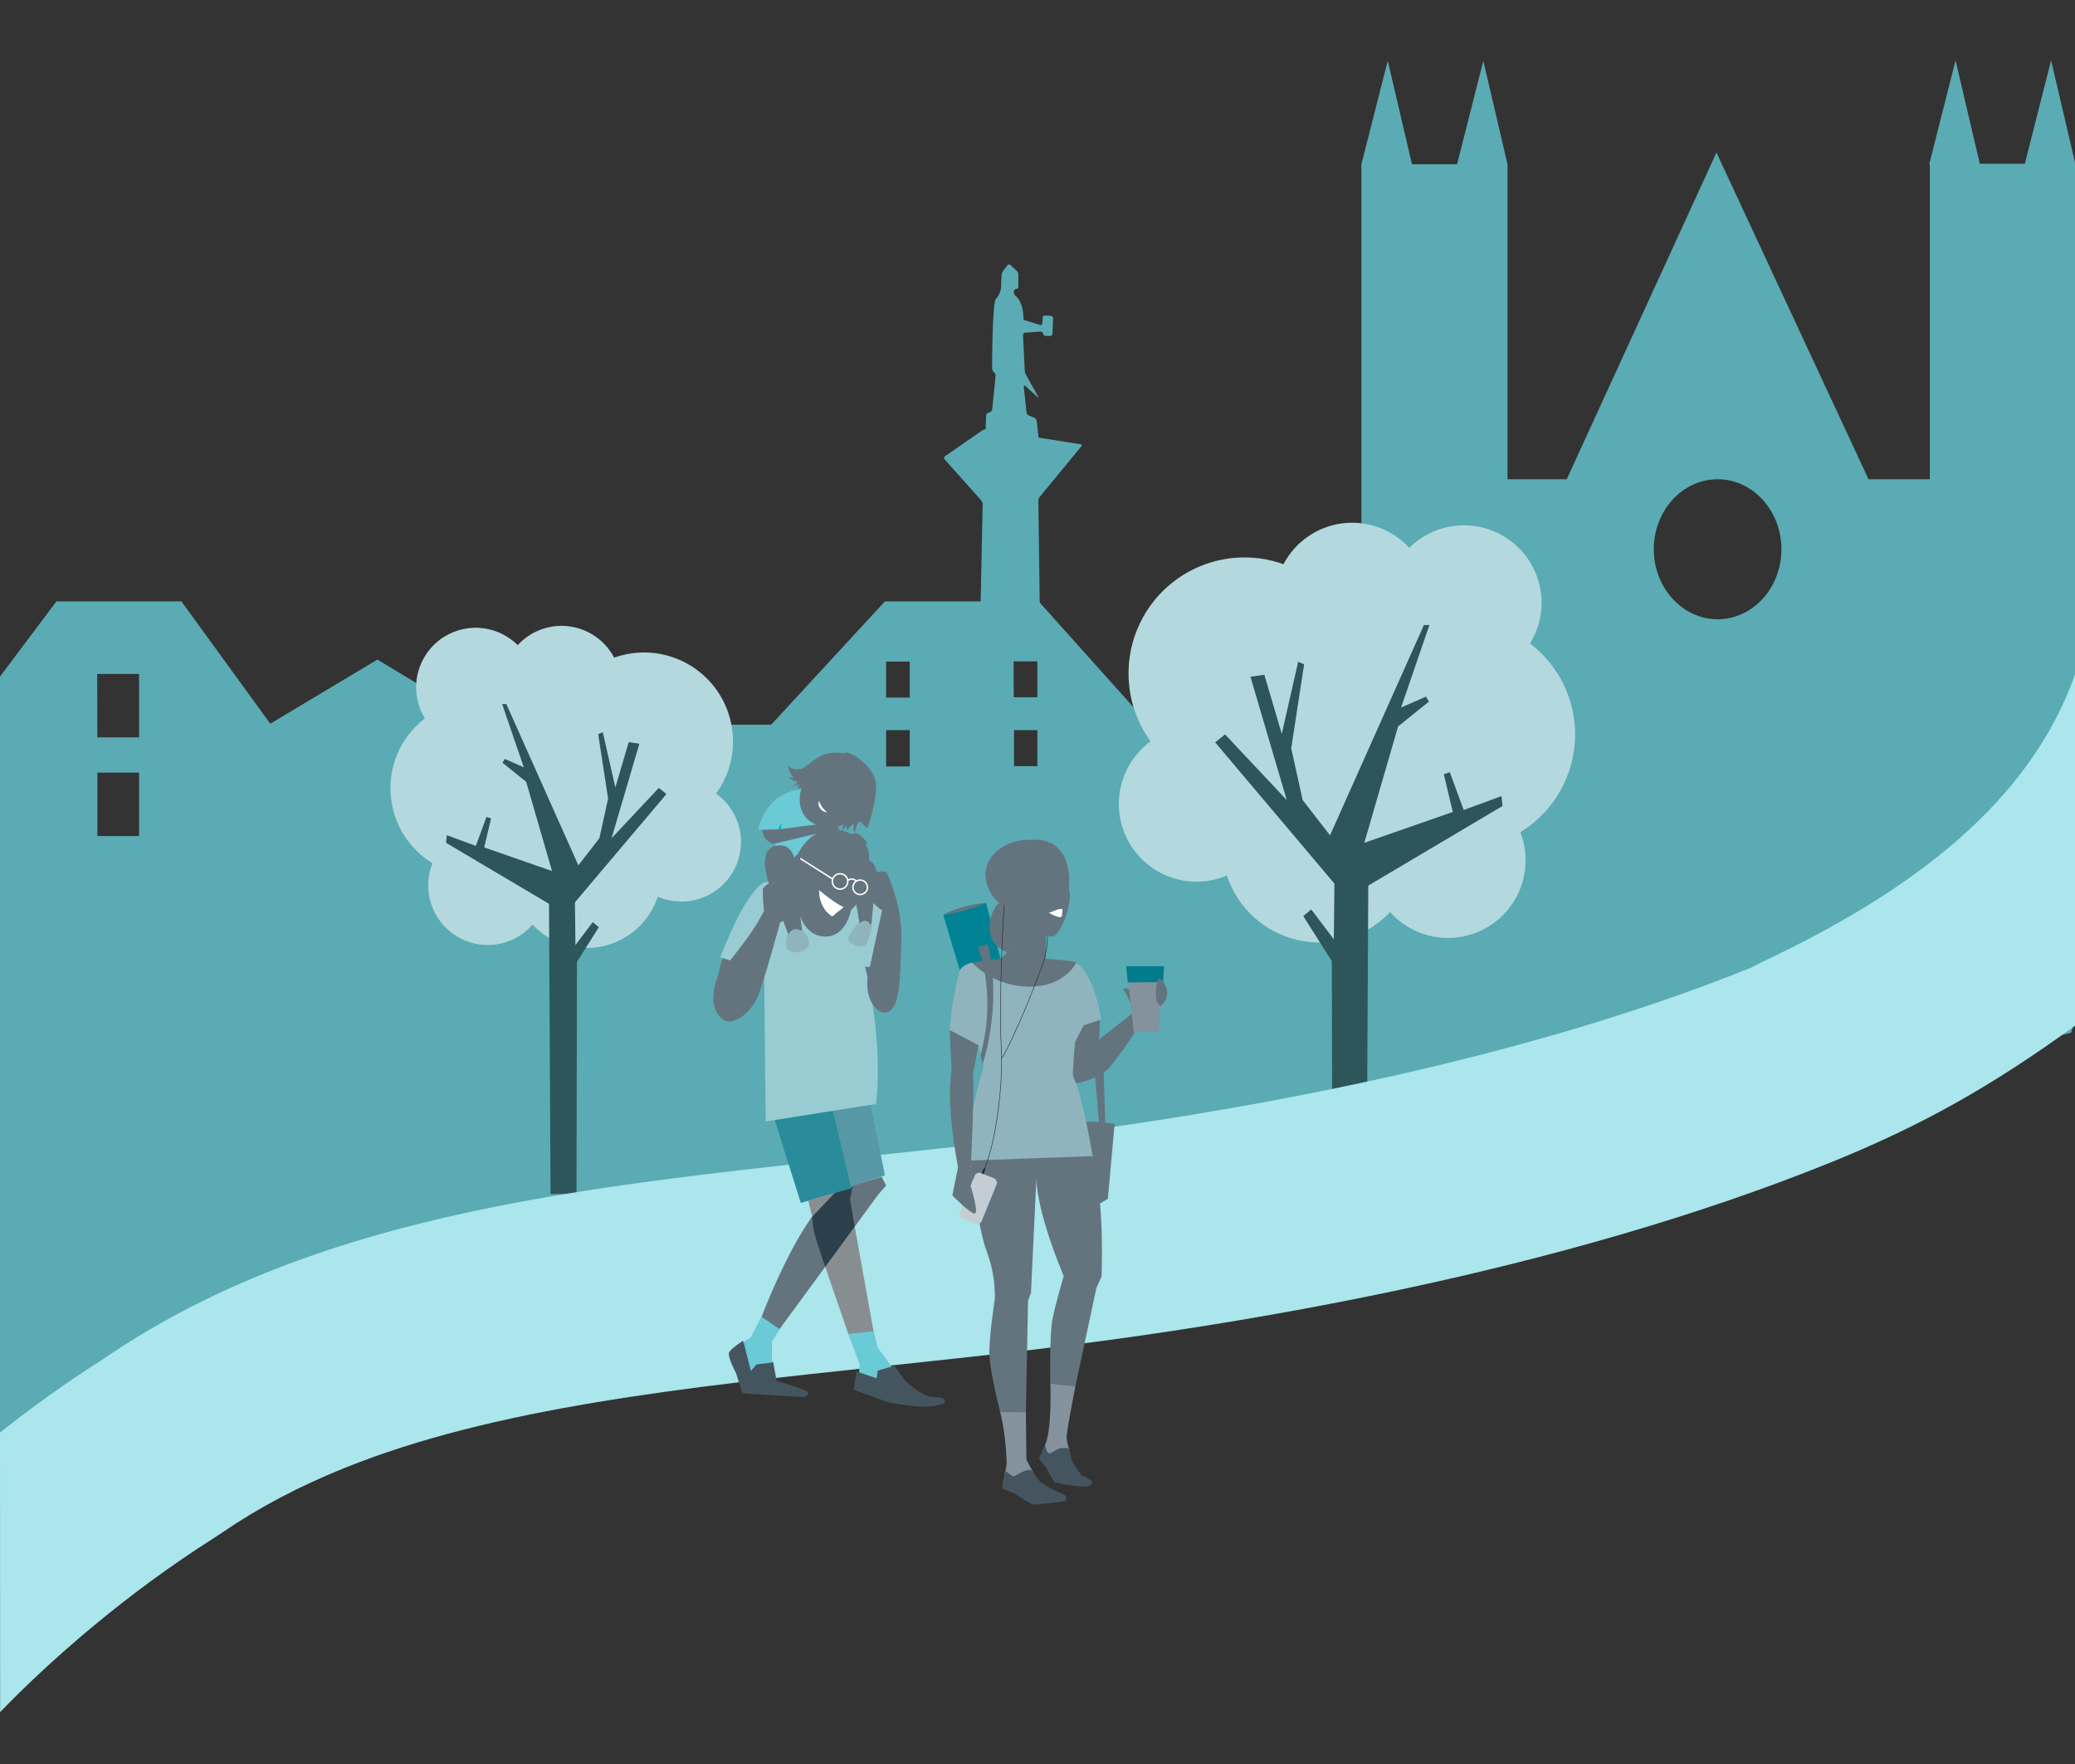 <svg width="320" height="272" viewBox="0 0 320 272" fill="none" xmlns="http://www.w3.org/2000/svg">
<rect x="0" y="0" width="320" height="272" fill="#333333" stroke="none"/>
<g clip-path="url(#clip0)">
<path d="M0 154.335H321L319.391 159.259L0 231.5V154.335Z" fill="#5AABB3"/>
<path d="M320.047 25.251L316.313 9.302L312.265 25.251H305.321L301.579 9.302L297.522 25.323H297.612V73.898H288.157L264.706 23.523L241.614 73.898H232.484V25.323L228.751 9.373L224.703 25.323H217.749L214.016 9.373L209.95 25.323V147.185H320.101V25.251H320.047ZM264.886 95.488C259.489 95.488 255.045 90.648 255.045 84.693C255.045 78.738 259.453 73.898 264.886 73.898C270.319 73.898 274.727 78.747 274.727 84.693C274.727 90.639 270.319 95.488 264.886 95.488Z" fill="#5AABB3"/>
<path d="M27.979 92.735H8.702L-5.691 111.896V155.452H41.904V111.896L27.979 92.735ZM14.99 103.917H21.449V113.695H15.017L14.99 103.917ZM21.449 128.915H15.017V119.137H21.449V128.915Z" fill="#5AABB3"/>
<path d="M321 155.335V111.502L304.067 101.335L286 111.502V155.335H321Z" fill="#5AABB3"/>
<path fill-rule="evenodd" clip-rule="evenodd" d="M151.461 98.726C151.416 98.73 151.37 98.724 151.328 98.709C151.285 98.694 151.246 98.67 151.214 98.638C151.181 98.606 151.156 98.568 151.14 98.526C151.123 98.484 151.116 98.439 151.119 98.393L151.542 77.758C151.536 77.537 151.457 77.326 151.317 77.155L145.659 70.813C145.63 70.781 145.607 70.744 145.594 70.703C145.581 70.662 145.577 70.618 145.582 70.576C145.587 70.533 145.601 70.492 145.624 70.455C145.647 70.418 145.677 70.387 145.713 70.363L151.515 66.342C151.699 66.223 151.919 66.175 152.136 66.207L166.637 68.501C166.825 68.501 166.879 68.681 166.762 68.825L160.34 76.624C160.209 76.802 160.137 77.015 160.133 77.236L160.412 97.872C160.412 97.964 160.376 98.053 160.313 98.12C160.249 98.187 160.162 98.227 160.07 98.231L151.461 98.726Z" fill="#5AABB3"/>
<path fill-rule="evenodd" clip-rule="evenodd" d="M154.376 44.069L154.457 42.432C154.477 42.208 154.551 41.992 154.673 41.802L155.356 40.903C155.381 40.866 155.413 40.835 155.451 40.812C155.489 40.789 155.531 40.775 155.575 40.771C155.619 40.767 155.663 40.772 155.705 40.787C155.746 40.802 155.784 40.826 155.815 40.858L156.796 41.757C156.948 41.915 157.038 42.123 157.048 42.342V44.213C157.048 44.305 157.012 44.393 156.948 44.458C156.884 44.524 156.797 44.562 156.706 44.564C156.614 44.564 156.526 44.6 156.461 44.664C156.395 44.727 156.357 44.814 156.355 44.906V45.113C156.363 45.218 156.392 45.32 156.442 45.413C156.491 45.506 156.56 45.587 156.643 45.653C156.643 45.653 157.848 46.444 157.848 49.323L160.394 50.114C160.433 50.129 160.475 50.133 160.517 50.128C160.558 50.123 160.598 50.108 160.632 50.084C160.667 50.06 160.695 50.028 160.714 49.991C160.734 49.954 160.744 49.913 160.745 49.871L160.799 48.972C160.801 48.926 160.812 48.881 160.832 48.84C160.852 48.799 160.88 48.762 160.915 48.732C160.949 48.702 160.989 48.679 161.033 48.664C161.076 48.65 161.122 48.644 161.168 48.648L162.067 48.702C162.159 48.709 162.245 48.751 162.307 48.82C162.369 48.888 162.402 48.978 162.4 49.071L162.319 51.455C162.317 51.546 162.279 51.633 162.213 51.697C162.148 51.761 162.06 51.796 161.968 51.796H161.266C161.171 51.794 161.08 51.758 161.008 51.696C160.936 51.634 160.887 51.548 160.871 51.455C160.855 51.362 160.807 51.278 160.734 51.218C160.661 51.158 160.569 51.127 160.475 51.131L158.091 51.293C158.045 51.295 158.001 51.306 157.959 51.326C157.918 51.346 157.881 51.374 157.851 51.408C157.821 51.443 157.798 51.483 157.783 51.526C157.769 51.57 157.764 51.616 157.767 51.661L158.028 57.059C158.035 57.283 158.087 57.503 158.181 57.706L160.115 61.17C160.214 61.332 160.169 61.368 160.025 61.242L158.109 59.506C157.965 59.38 157.857 59.434 157.884 59.623L158.307 63.599C158.323 63.7 158.365 63.796 158.428 63.878C158.49 63.96 158.573 64.024 158.667 64.066L159.503 64.408C159.599 64.452 159.682 64.518 159.747 64.601C159.811 64.684 159.854 64.781 159.872 64.885L160.187 67.665C160.195 67.705 160.192 67.747 160.179 67.787C160.166 67.826 160.143 67.862 160.112 67.889C160.081 67.918 160.044 67.937 160.004 67.947C159.963 67.956 159.921 67.955 159.881 67.943L152.334 66.585C152.239 66.566 152.153 66.514 152.092 66.439C152.031 66.363 151.999 66.268 152.001 66.171L152.073 64.093C152.08 63.992 152.116 63.895 152.177 63.814C152.237 63.733 152.32 63.67 152.415 63.635L152.658 63.554C152.753 63.516 152.837 63.454 152.9 63.373C152.963 63.292 153.004 63.196 153.018 63.095L153.539 57.931C153.548 57.828 153.529 57.725 153.485 57.632C153.441 57.539 153.372 57.459 153.287 57.401C153.204 57.337 153.135 57.255 153.085 57.162C153.035 57.069 153.006 56.966 153 56.861C153 56.861 153 46.588 153.593 46.066C154.094 45.527 154.379 44.823 154.394 44.087" fill="#5AABB3"/>
<path d="M160.187 92.735H136.466L118.79 111.896V155.452H177.35V111.896L160.187 92.735ZM156.31 101.983H159.98V107.515H156.337L156.31 101.983ZM140.298 118.174H136.655V112.579H140.298V118.174ZM140.298 107.56H136.655V102.019H140.298V107.56ZM159.98 118.139H156.382V112.579H159.98V118.139Z" fill="#5AABB3"/>
<path d="M210.13 155.452V111.878L193.371 90.082L176.451 111.878V155.452H210.13Z" fill="#5AABB3"/>
<path d="M74.972 155.452V111.824L58.205 101.704L41.293 111.824V155.452H74.972Z" fill="#5AABB3"/>
<path d="M286.898 155.452V111.824L264.778 101.704L242.514 111.824V155.452H286.898Z" fill="#5AABB3"/>
<path d="M243.666 111.824H209.986V155.461H243.666V111.824Z" fill="#5AABB3"/>
<path d="M122 111.743H72.84V154.678H122V111.743Z" fill="#5AABB3"/>
<path d="M242.91 113.254C242.913 110.535 242.285 107.852 241.077 105.415C239.869 102.979 238.114 100.856 235.947 99.212C237.114 97.345 237.737 95.189 237.746 92.987C237.749 90.621 237.05 88.306 235.739 86.336C234.427 84.366 232.562 82.828 230.378 81.917C228.193 81.006 225.788 80.762 223.466 81.216C221.143 81.67 219.007 82.802 217.327 84.468C216.029 83.057 214.411 81.979 212.609 81.323C210.808 80.668 208.875 80.455 206.974 80.703C205.073 80.951 203.259 81.652 201.686 82.747C200.112 83.842 198.825 85.299 197.932 86.996C196.005 86.303 193.971 85.95 191.923 85.953C188.628 85.952 185.397 86.862 182.587 88.582C179.777 90.302 177.496 92.765 175.997 95.699C174.498 98.633 173.839 101.924 174.092 105.209C174.345 108.494 175.501 111.646 177.431 114.316C175.065 116.054 173.419 118.601 172.807 121.473C172.195 124.345 172.659 127.342 174.11 129.895C175.562 132.447 177.901 134.378 180.682 135.32C183.463 136.262 186.493 136.15 189.198 135.005C190.013 137.474 191.455 139.689 193.382 141.435C195.309 143.181 197.655 144.397 200.192 144.965C202.73 145.533 205.371 145.434 207.858 144.677C210.346 143.92 212.594 142.531 214.385 140.645C216.256 142.733 218.8 144.098 221.574 144.503C224.348 144.907 227.176 144.326 229.565 142.859C231.954 141.393 233.753 139.134 234.648 136.478C235.543 133.821 235.478 130.935 234.463 128.322C237.044 126.744 239.177 124.53 240.656 121.892C242.135 119.253 242.911 116.279 242.91 113.254Z" fill="#B3D8DE"/>
<path d="M205.488 194.879L205.39 148.202L200.991 141.257L202.214 140.232L205.695 144.828L205.794 136.247L187.398 114.468L188.928 113.245L198.436 123.365L192.841 104.348L194.982 104.043L197.671 113.164L200.199 102.046L201.117 102.432L199.129 115.386L200.892 123.365L205.111 128.807L219.593 96.378H220.439L216.067 109.098L219.908 107.416L220.367 108.181L215.608 112.013L210.4 129.959L224.046 125.2L222.661 119.38L223.587 119.074L225.728 124.894L231.558 122.753L231.71 124.283L211.012 136.552L210.706 194.879H205.488Z" fill="#2D565A"/>
<path d="M60.202 121.503C60.204 119.426 60.686 117.378 61.61 115.519C62.534 113.659 63.874 112.037 65.527 110.78C64.352 108.864 63.921 106.584 64.314 104.371C64.708 102.158 65.9 100.166 67.663 98.773C69.427 97.38 71.64 96.681 73.884 96.81C76.128 96.939 78.247 97.887 79.839 99.473C80.834 98.389 82.075 97.561 83.457 97.058C84.839 96.554 86.321 96.39 87.78 96.58C89.239 96.769 90.63 97.307 91.838 98.147C93.045 98.987 94.033 100.105 94.718 101.407C97.475 100.423 100.475 100.348 103.278 101.192C106.082 102.035 108.542 103.754 110.299 106.096C112.056 108.437 113.017 111.28 113.043 114.208C113.069 117.135 112.157 119.994 110.442 122.366C112.284 123.687 113.572 125.641 114.06 127.854C114.548 130.067 114.2 132.383 113.084 134.355C111.968 136.327 110.162 137.817 108.014 138.538C105.865 139.259 103.526 139.161 101.446 138.262C100.82 140.155 99.714 141.854 98.235 143.192C96.757 144.531 94.957 145.463 93.011 145.899C91.065 146.335 89.039 146.259 87.131 145.679C85.223 145.099 83.498 144.034 82.124 142.588C80.694 144.219 78.734 145.291 76.59 145.615C74.446 145.939 72.256 145.494 70.409 144.358C68.561 143.223 67.175 141.471 66.496 139.411C65.816 137.352 65.888 135.119 66.696 133.107C64.714 131.9 63.076 130.202 61.941 128.177C60.807 126.152 60.214 123.869 60.22 121.548" fill="#B3D8DE"/>
<path d="M88.906 184.103L88.978 148.31L92.351 142.975L91.407 142.193L88.744 145.719L88.663 139.134L102.777 122.438L101.599 121.494L94.312 129.257L98.603 114.675L96.957 114.432L94.897 121.431L92.963 112.912L92.252 113.2L93.782 123.14L92.432 129.257L89.194 133.431L78.084 108.558H77.437L80.783 118.319L77.85 117.023L77.491 117.608L81.143 120.549L85.137 134.313L74.675 130.669L75.728 126.199L75.026 125.965L73.38 130.435L68.909 128.78L68.792 129.959L84.669 139.368L84.903 184.103H88.906Z" fill="#2D565A"/>
<path d="M32.844 237.25C19.637 245.635 8.02 255.714 0.017 264L0 220.892C5.11 216.844 10.24 213.178 15.373 209.914L16.121 209.419C23.686 204.269 31.796 199.974 40.912 196.292C68.199 185.266 99.679 181.915 133.003 178.371L133.107 178.36C139.937 177.633 146.992 176.883 154.137 176.047C185.879 172.34 231.764 164.669 270.137 149.168L271.869 148.269C294.848 137.456 313.03 123.755 320 104L320 158.156C307.174 167.472 296.354 173.573 282.259 179.268C240.546 196.12 191.606 204.349 157.892 208.287C150.721 209.126 143.715 209.871 136.931 210.593L136.779 210.609L136.707 210.616L136.431 210.646C105.415 213.945 76.124 217.062 53.034 226.394C46.051 229.214 39.908 232.461 34.252 236.321L34.043 236.463L32.844 237.25Z" fill="#AAE6EC"/>
<g clip-path="url(#clip1)">
<path d="M145.424 141.046C147.505 140.026 149.761 139.407 152.073 139.224C152.073 139.224 150.841 140.459 145.424 141.046Z" fill="#64747F"/>
<path d="M167.001 172.968C168.64 172.929 170.279 173.044 171.896 173.312L170.847 184.856L168.816 186.037L167.001 172.968Z" fill="#64747F"/>
<path d="M168.856 165.822L169.486 173.096L170.447 173.163L170.19 165.013L168.856 165.822Z" fill="#64747F"/>
<path d="M145.424 141.046C147.716 140.756 149.954 140.142 152.073 139.224L159.52 168.238L153.86 169.068C153.786 168.595 145.736 142.119 145.458 141.046" fill="#008294"/>
<path d="M173.156 152.51C173.156 152.51 174.354 151.956 174.307 153.292L174.984 156.079L173.684 153.232L173.156 152.51Z" fill="#64747F"/>
<path d="M154.537 136.168C154.618 135.878 160.096 130.379 160.096 130.379C160.096 130.379 163.67 131.053 164.422 133.078C165.099 134.906 164.862 135.459 164.862 137.16C164.862 137.16 165.18 137.767 164.862 139.393C164.435 141.741 163.291 144.028 162.445 144.359C161.768 144.629 155.932 143.171 155.424 142.281C154.916 141.39 153.461 139.879 154.51 136.154" fill="#64747F"/>
<path d="M149.947 148.461C151.281 148.149 152.641 147.959 154.009 147.895C154.347 147.761 154.652 147.559 154.906 147.301C155.161 147.043 155.358 146.735 155.485 146.397C156.054 145.142 155.986 141.674 155.986 141.674L161.288 143.806V147.854C161.288 147.854 165.14 148.05 165.952 148.414C165.952 148.414 164.849 152.672 159.094 153.097C154.896 153.407 149.94 148.441 149.94 148.441" fill="#64747F"/>
<path d="M154.09 139.238C153.412 138.672 152.87 137.96 152.507 137.156C152.143 136.353 151.967 135.477 151.991 134.596C152.174 131.478 155.539 129.279 159.202 129.501C159.202 129.501 164.131 128.732 164.794 134.555C164.794 134.555 164.483 131.377 161.199 131.546C161.199 131.546 161.077 136.269 155.106 137.497L154.09 139.238Z" fill="#64747F"/>
<path d="M155.255 146.849C155.255 146.849 152.547 145.83 152.615 143.03C152.682 140.23 154.118 139.197 154.118 139.197L154.693 139.555C155.025 140.464 155.534 141.298 156.189 142.011C156.189 142.011 156.277 145.297 155.255 146.849Z" fill="#64747F"/>
<path d="M149.92 148.421C149.92 148.421 148.342 148.758 147.977 149.71C147.189 152.702 146.681 155.76 146.46 158.846C146.994 159.522 147.665 160.078 148.429 160.479C149.193 160.88 150.033 161.117 150.895 161.173L151.693 164.466C151.693 164.466 149.195 172.178 149.067 179.357C149.067 179.357 161.849 179.985 168.518 178.386C168.518 178.386 167.164 169.817 165.458 165.532L165.817 160.634C165.817 160.634 167.103 159.082 167.116 158.117C168.048 157.921 168.956 157.627 169.825 157.24C169.825 157.24 168.836 150.249 165.965 148.468C165.965 148.468 164.246 152.139 158.816 152.132C157.158 152.144 155.516 151.822 153.987 151.184C152.457 150.546 151.074 149.606 149.92 148.421Z" fill="#8FB4BE"/>
<path d="M174.916 159.304L174.747 156.167L169.473 160.303C169.473 160.303 169.649 158.387 169.608 157.273L167.117 158.103L165.817 160.62L165.451 165.471C165.472 166.029 165.661 166.567 165.993 167.017C165.993 167.017 169.547 166.456 171.24 164.453C172.563 162.808 173.79 161.089 174.916 159.304Z" fill="#64747F"/>
<path d="M173.758 149.075L174.842 159.075H178.714L179.445 148.988L173.758 149.075Z" fill="#84929D"/>
<path d="M169.473 160.303V159.993C169.473 159.993 166.765 160.033 165.715 161.639L165.56 163.845C165.56 163.845 167.266 160.789 169.453 160.303" fill="#64747F"/>
<path d="M149.615 178.953C149.615 178.953 150.78 189.458 152.181 192.987C153.048 195.317 153.469 197.789 153.42 200.274C153.42 200.274 152.506 206.158 152.587 208.769C152.669 211.657 154.246 217.723 154.246 217.723H158.207L158.545 200.564L158.992 199.397L159.839 181.483C159.839 181.483 159.473 185.707 164.043 196.786C164.043 196.786 162.648 201.441 162.262 203.668C161.876 205.895 161.951 212.305 161.964 213.317L165.837 213.782L169.08 198.607L169.879 196.833C169.879 196.833 170.421 184.364 168.329 178.264L149.615 178.953Z" fill="#64747F"/>
<path d="M173.67 148.981L173.928 151.484L179.391 151.444L179.5 148.988L173.67 148.981Z" fill="#007C8D"/>
<path d="M158.207 217.736L158.295 225.097L159.358 227.088C158.261 227.424 157.147 227.702 156.02 227.918C155.512 227.918 154.896 227.277 154.896 227.277C155.08 226.768 155.196 226.237 155.241 225.698C155.195 223.012 154.861 220.338 154.246 217.723L158.207 217.736Z" fill="#84929D"/>
<path d="M161.985 213.337C161.985 213.337 162.256 220.759 161.118 222.891L161.727 225.151C161.727 225.151 163.501 223.6 164.923 223.532C164.682 222.909 164.534 222.255 164.483 221.589C164.483 220.732 165.837 213.762 165.837 213.762L161.985 213.337Z" fill="#84929D"/>
<path d="M179.019 155.114C178.801 154.984 178.62 154.8 178.493 154.581C178.366 154.361 178.298 154.113 178.295 153.859C178.177 152.825 178.304 151.778 178.667 150.803C179.04 151.012 179.356 151.31 179.587 151.67C179.818 152.029 179.957 152.44 179.991 152.865C180.026 153.291 179.956 153.718 179.786 154.11C179.617 154.503 179.353 154.847 179.019 155.114Z" fill="#64747F"/>
<path d="M154.537 229.503C154.587 228.581 154.774 227.672 155.092 226.805C155.439 227.123 155.824 227.4 156.236 227.628C156.528 227.702 157.861 226.562 158.999 226.643L160.414 228.485C161.572 229.3 162.827 229.969 164.151 230.475C164.598 230.61 164.354 231.48 164.354 231.48C164.354 231.48 160.339 231.98 159.486 232C158.89 232 156.616 230.327 156.324 230.252C156.033 230.178 155.072 229.645 154.537 229.503Z" fill="#455560"/>
<path d="M161.118 222.763L160.231 224.956L161.307 226.218C161.698 227.025 162.151 227.801 162.662 228.539C164.128 228.951 165.641 229.178 167.164 229.213C167.164 229.213 168.755 229.315 168.355 228.309C167.855 227.982 167.322 227.708 166.764 227.493L165.302 225.266C165.113 224.638 164.982 223.995 164.909 223.343C164.412 223.234 163.897 223.234 163.399 223.343C163.041 223.478 161.869 224.139 161.869 224.139C161.869 224.139 161.287 224.025 161.158 222.709" fill="#455560"/>
<path d="M161.761 140.763L163.203 140.203L163.833 140.142C163.833 140.142 163.887 140.709 163.772 140.817C163.095 140.848 162.416 140.836 161.741 140.783" fill="white"/>
<path d="M161.815 140.763C162.313 141.095 162.872 141.324 163.461 141.437C163.941 141.377 163.772 140.817 163.772 140.817L161.815 140.763Z" fill="white"/>
<path d="M161.551 144.332C161.534 145.836 161.269 147.327 160.766 148.745C157.083 158.825 154.544 163.137 154.544 163.137" stroke="#231F20" stroke-width="0.074" stroke-miterlimit="10"/>
<path d="M154.862 139.514C154.862 139.514 153.982 152.611 154.429 162.105C154.659 166.868 153.752 175.599 151.822 180.235" stroke="#231F20" stroke-width="0.074" stroke-miterlimit="10"/>
<path d="M150.8 146.032L151.362 147.611C152.612 152.575 152.556 157.776 151.199 162.712L151.565 164.061C151.565 164.061 154.32 155.755 152.668 147.152L152.33 145.567L150.8 146.032Z" fill="#64747F"/>
<path d="M150.414 188.702L148.444 187.913C148.351 187.876 148.267 187.821 148.196 187.751C148.125 187.682 148.069 187.598 148.03 187.507C147.992 187.415 147.972 187.317 147.972 187.217C147.972 187.118 147.992 187.02 148.031 186.928L150.312 181.301C150.35 181.208 150.405 181.125 150.475 181.054C150.545 180.983 150.628 180.927 150.72 180.889C150.812 180.85 150.911 180.831 151.011 180.831C151.11 180.831 151.209 180.851 151.301 180.889L153.258 181.672C153.444 181.75 153.592 181.897 153.671 182.082C153.749 182.268 153.751 182.476 153.677 182.664L151.389 188.284C151.352 188.376 151.297 188.46 151.227 188.531C151.157 188.602 151.074 188.659 150.982 188.698C150.89 188.737 150.791 188.757 150.692 188.758C150.592 188.759 150.493 188.74 150.4 188.702" fill="#C4CDD4"/>
<path d="M146.46 158.832C146.46 158.832 146.697 163.926 146.751 165.208C146.751 165.208 145.742 169.931 147.875 180.612L149.696 180.41C149.696 180.41 150.285 168.939 150.055 165.613L150.895 161.16L146.46 158.832Z" fill="#64747F"/>
<path d="M149.52 179.459L150.197 181.409L149.683 182.88C149.683 182.88 150.874 186.618 150.421 187.07C149.967 187.522 146.873 184.323 146.873 184.323L147.78 179.796L149.52 179.459Z" fill="#64747F"/>
<path d="M151.723 180.123L151.411 180.943L151.664 181.039L151.976 180.218L151.723 180.123Z" fill="#231F20"/>
<path d="M125.242 122.437C124.737 122.026 124.112 121.789 123.461 121.762C122.513 121.796 118.295 122.343 116.914 127.936C116.914 127.936 117.51 127.936 119.92 127.902C119.92 127.902 118.708 133.057 120.529 135.574C120.529 135.574 122.791 133.442 124.172 135.77C124.172 135.77 123.996 129.022 128.37 128.503C128.37 128.503 129.243 126.62 128.106 125.75C128.106 125.75 126.751 125.642 125.242 122.41" fill="#6ACAD5"/>
<path d="M135.979 181.483L136.657 182.792L135.404 184.249L118.979 206.63L119.067 211.002C119.067 211.002 116.454 211.09 115.756 211.448C115.338 211.66 114.898 211.825 114.443 211.94L114.693 206.967L116.352 205.935C116.352 205.935 123.441 185.693 129.934 183.271L135.979 181.449" fill="#64747F"/>
<path d="M114.592 206.738C114.592 206.738 112.757 207.885 112.446 208.533C112.134 209.181 113.515 211.745 113.515 211.745L114.484 214.855L124.037 215.429C124.037 215.429 125.066 214.983 124.429 214.538C123.793 214.093 119.764 212.925 119.764 212.925L119.23 209.997L116.63 210.382L115.783 211.387L114.592 206.738Z" fill="#455560"/>
<path d="M134.723 205.316L131.808 189.118L127.18 195.107L130.832 205.705C131.832 206.203 134.323 205.316 134.723 205.316Z" fill="#878E92"/>
<path d="M131.518 182.832L131.362 183.122L128.938 183.797C127.481 184.838 126.228 186.137 125.242 187.63C125.289 188.264 125.364 188.979 125.472 189.62C125.58 190.261 126.311 192.575 127.259 195.355L131.823 189.114L131.085 184.978L131.518 182.832Z" fill="#2C404C"/>
<path d="M133.955 168.946L136.474 181.24L127.862 184.006L124.944 170.674L133.955 168.946Z" fill="#5698A6"/>
<path d="M119.169 171.713L123.495 185.477L131.281 183.23L128.16 170.046L119.169 171.713Z" fill="#288C9B"/>
<path d="M111.132 155.35C110.344 152.654 110.549 149.766 111.708 147.206L115.018 148.886C115.018 148.886 113.563 153.731 111.132 155.35Z" fill="#64747F"/>
<path d="M133.366 148.529L138.627 148.88L135.736 154.642C135.736 154.642 133.326 153.569 133.366 148.529Z" fill="#64747F"/>
<path d="M117.842 149.77L111.071 147.611C111.071 147.611 114.93 137.2 118.031 135.992C118.031 135.992 132.974 136.262 135.749 138.793C137.78 140.628 138.701 148.988 138.701 148.988L133.414 149.096C133.414 149.096 136.25 159.608 135.106 170.228L118.079 172.927L117.842 149.77Z" fill="#99CBD3"/>
<path d="M119.792 139.352C119.792 139.352 115.797 131.256 119.616 130.426C123.678 129.562 122.635 136.094 122.913 137.618C123.123 138.725 123.59 143.333 123.59 143.333L124.267 144.683L121.708 145.358L121.525 143.887C121.525 143.887 120.306 140.648 119.771 139.386" fill="#64747F"/>
<path d="M131.416 136.087C131.416 136.087 130.902 132.382 133.4 132.538C135.763 132.673 135.336 136.06 134.917 138.131C134.541 139.693 134.373 141.296 134.416 142.902L132.594 142.625L132.073 139.386C131.755 138.307 131.529 137.203 131.396 136.087" fill="#64747F"/>
<path d="M120.753 141.707L123.36 140.783L123.657 143.225L124.45 145.02L121.735 145.648L121.525 143.974L120.753 141.707Z" fill="#64747F"/>
<path d="M136.325 156.133C135.35 156.099 133.522 154.467 133.759 151.039C133.759 151.039 134.111 149.129 136.027 140.378C136.027 140.378 133.698 138.84 133.089 136.775C132.967 136.35 133.705 134.535 133.705 134.535C134.641 134.418 135.585 134.369 136.528 134.387C136.867 134.461 137.666 136.843 138.112 138.28C138.778 140.571 139.08 142.953 139.006 145.337C138.776 150.344 139.006 156.248 136.298 156.133" fill="#64747F"/>
<path d="M121.484 146.397C122.256 147.22 124.104 146.856 124.653 145.884C125.201 144.912 123.719 143.367 123.719 143.367C123.063 143.785 122.296 143.994 121.518 143.968C121.518 143.968 120.841 145.715 121.518 146.397" fill="#8FB4BE"/>
<path d="M134.511 142.497C134.366 143.419 134.125 144.323 133.793 145.196C133.245 146.869 130.157 145.398 130.963 144.231C131.769 143.064 132.419 142.159 132.419 142.159C132.756 141.976 133.145 141.91 133.524 141.972C133.903 142.034 134.251 142.221 134.511 142.504" fill="#8FB4BE"/>
<path d="M121.66 144.001C121.735 143.824 121.851 143.667 121.999 143.543C122.147 143.42 122.323 143.334 122.511 143.292C122.699 143.251 122.895 143.255 123.082 143.304C123.268 143.354 123.44 143.447 123.583 143.576C123.583 143.576 123.055 144.514 121.66 144.001Z" fill="#8FB4BE"/>
<path d="M132.073 139.386L132.574 142.375C132.849 142.271 133.146 142.237 133.438 142.279C133.729 142.32 134.005 142.434 134.24 142.612L134.395 142.362L134.673 139.44L132.073 139.386Z" fill="#64747F"/>
<path d="M133.603 137.235L133.21 136.984" stroke="#615448" stroke-width="0.223" stroke-miterlimit="10"/>
<path d="M127.577 142.119C129.818 141.41 131.03 141.08 133.034 138.199L133.806 134.198C133.806 134.198 134.395 131.984 133.725 130.669C133.055 129.353 129.344 126.85 126.663 128.307C123.698 129.926 123.481 132.355 123.481 132.355C123.481 132.355 123.258 131.755 122.764 132.308C122.269 132.862 121.904 135.952 122.818 136.087C122.818 136.087 123.414 143.475 127.557 142.159" fill="#64747F"/>
<path d="M133.766 136.755C133.778 136.975 133.724 137.193 133.611 137.383C133.498 137.572 133.331 137.724 133.131 137.819C132.932 137.914 132.708 137.948 132.49 137.916C132.271 137.884 132.066 137.789 131.902 137.641C131.738 137.493 131.621 137.301 131.567 137.087C131.513 136.873 131.524 136.648 131.598 136.441C131.672 136.233 131.806 136.052 131.984 135.921C132.161 135.789 132.374 135.713 132.595 135.702C132.741 135.694 132.888 135.715 133.026 135.763C133.164 135.812 133.291 135.887 133.4 135.985C133.509 136.083 133.598 136.202 133.66 136.334C133.723 136.466 133.759 136.609 133.766 136.755V136.755Z" stroke="white" stroke-width="0.223" stroke-miterlimit="10"/>
<path d="M130.739 135.851C130.751 136.085 130.693 136.318 130.572 136.519C130.451 136.721 130.273 136.882 130.06 136.982C129.847 137.083 129.609 137.119 129.376 137.085C129.143 137.051 128.925 136.948 128.751 136.791C128.576 136.634 128.452 136.428 128.394 136.201C128.336 135.973 128.347 135.734 128.426 135.513C128.505 135.291 128.648 135.098 128.836 134.958C129.025 134.818 129.251 134.736 129.487 134.724C129.643 134.716 129.8 134.738 129.947 134.79C130.095 134.843 130.231 134.924 130.347 135.028C130.464 135.133 130.558 135.259 130.626 135.4C130.693 135.542 130.731 135.695 130.739 135.851Z" stroke="white" stroke-width="0.223" stroke-miterlimit="10"/>
<path d="M130.753 135.743C130.957 135.595 131.21 135.529 131.46 135.558C131.711 135.587 131.942 135.708 132.107 135.898" stroke="white" stroke-width="0.223" stroke-miterlimit="10"/>
<path d="M124.747 135.486C124.07 134.137 124.47 131.877 124.598 131.242C124.995 129.999 125.82 128.935 126.927 128.24C126.927 128.24 124.72 128.408 122.913 131.863C122.913 131.863 123.38 131.998 123.393 132.281L122.655 136.276C122.716 142.146 124.686 144.069 126.718 144.373C130.468 144.899 131.233 140.324 131.233 140.324L124.747 135.486Z" fill="#64747F"/>
<path d="M126.332 137.268C126.332 137.268 128.593 139.413 130.076 139.865C130.076 139.865 128.722 141.026 128.343 141.275C128.343 141.275 126.312 140.23 126.312 137.268" fill="white"/>
<path d="M129.487 140.419C129.487 140.419 126.664 139.137 126.637 137.517C126.637 137.517 129.02 139.467 130.063 139.852L129.487 140.419Z" fill="white"/>
<path d="M127.056 140.014C127.056 140.014 128.695 140.203 128.796 140.918L128.343 141.276C127.827 140.953 127.388 140.523 127.056 140.014Z" fill="white"/>
<path d="M123.042 132.146L128.397 135.527" stroke="white" stroke-width="0.223" stroke-miterlimit="10"/>
<path d="M123.441 132.268C123.441 132.268 123.319 131.735 122.859 131.836C122.398 131.937 121.816 134.252 122.114 135.5C122.412 136.748 122.696 136.316 122.696 136.316L123.441 132.268Z" fill="#64747F"/>
<path d="M134.226 142.611C134.226 142.611 133.935 141.977 133.414 141.977C133.252 141.982 133.093 142.02 132.946 142.089C132.799 142.157 132.668 142.255 132.561 142.375L134.226 142.611Z" fill="#8FB4BE"/>
<path d="M111.979 157.435C111.356 157.206 108.681 155.668 110.807 150.229C110.807 150.229 115.98 144.346 117.821 140.446C117.688 139.326 117.63 138.199 117.645 137.072C117.857 136.698 118.188 136.405 118.587 136.242L118.999 137.349C118.999 137.349 119.352 138.023 119.609 138.118C120.071 138.18 120.541 138.149 120.991 138.028C121.441 137.906 121.862 137.696 122.229 137.409L122.635 136.647C122.635 136.647 122.696 136.438 122.818 135.77C123.189 136.074 123.511 136.433 123.773 136.836C123.794 137.986 123.599 139.131 123.197 140.209C122.382 141.073 121.398 141.762 120.306 142.234C120.306 142.234 117.645 152.017 116.792 153.819C115.56 156.443 113.218 157.867 111.979 157.422" fill="#64747F"/>
<path d="M120.489 126.836L120.008 127.875L120.462 127.835L120.489 126.836Z" fill="#00B7BC"/>
<path d="M129.724 118.112C128.165 118.491 126.657 119.058 125.235 119.799C125.147 119.568 124.985 119.372 124.775 119.241C124.565 119.109 124.318 119.049 124.071 119.07C123.854 119.117 123.658 119.231 123.51 119.395C123.362 119.558 123.268 119.764 123.243 119.983C123.217 120.203 123.261 120.424 123.369 120.617C123.476 120.81 123.641 120.965 123.84 121.061C123.316 122.136 123.189 123.362 123.482 124.522C124.023 126.263 124.998 126.816 126.285 127.315C127.375 127.731 128.58 127.731 129.67 127.315C130.591 127.012 133.204 124.772 133.813 122.592L129.724 118.112Z" fill="#64747F"/>
<path d="M123.658 121.533H122.981L123.292 120.926L122.337 121.182C122.337 121.182 123.15 120.548 123.014 120.507C122.743 120.5 122.477 120.431 122.237 120.306C121.997 120.181 121.788 120.003 121.627 119.785C121.872 119.897 122.143 119.942 122.412 119.914C121.926 119.441 121.632 118.807 121.586 118.132C121.835 118.342 122.128 118.493 122.443 118.574C122.758 118.656 123.087 118.666 123.407 118.605C124.396 118.355 125.303 117.073 126.711 116.493C127.779 116.041 128.961 115.926 130.096 116.162L129.365 119.178C127.91 119.054 126.448 119.339 125.147 120.001C124.785 119.764 124.362 119.637 123.928 119.637C124.136 119.518 124.321 119.365 124.477 119.185C124.477 119.185 124.287 119.077 123.712 119.367C123.575 119.463 123.465 119.593 123.393 119.744C123.321 119.895 123.289 120.062 123.302 120.228C123.314 120.395 123.369 120.555 123.463 120.694C123.556 120.833 123.684 120.945 123.834 121.02L123.658 121.533Z" fill="#64747F"/>
<path d="M129.941 127.504C129.889 127.725 129.875 127.953 129.9 128.179C130.028 127.856 130.243 127.576 130.523 127.369C130.551 127.617 130.606 127.861 130.685 128.098C130.871 127.637 131.22 127.26 131.667 127.039C131.543 127.511 131.612 128.013 131.857 128.435C131.857 128.435 131.904 127.126 132.649 126.654C132.649 126.654 133.15 127.16 133.752 127.74C133.752 127.74 135.174 123.861 135.106 121.047C135.059 119.023 132.662 116.594 130.584 116L130.062 116.142L129.487 118.058C129.487 118.058 128.492 119.88 129.027 121.054C129.453 121.992 131.105 124.664 129.961 127.531" fill="#64747F"/>
<path d="M126.305 123.456C126.237 123.656 126.217 123.87 126.247 124.08C126.277 124.289 126.357 124.489 126.479 124.662C126.601 124.836 126.762 124.978 126.949 125.078C127.136 125.178 127.345 125.232 127.557 125.237C126.967 124.785 126.53 124.163 126.305 123.456Z" fill="white"/>
<path d="M117.544 127.983C117.578 128.481 117.769 128.956 118.09 129.339C118.411 129.722 118.846 129.994 119.331 130.115L125.777 128.584C125.777 128.584 127.808 129.488 128.248 129.258C129.277 128.813 129.338 128.321 129.385 127.821C129.433 127.322 127.036 127.147 126.278 127.079L120.008 127.895L117.544 127.983Z" fill="#64747F"/>
<path d="M132.452 211.839L132.595 210.449L130.821 205.679L134.721 205.281L135.377 207.838L137.72 211.016L135.533 211.61L135.371 212.797L132.452 211.839Z" fill="#6ACAD5"/>
<path d="M119.06 210.098L116.664 210.382L115.811 211.387L114.7 206.974L115.743 206.306L117.422 203.04L120.238 204.957L118.979 206.967L119.06 210.098Z" fill="#6ACAD5"/>
<path d="M132.195 128.543C131.958 128.462 131.342 128.483 131.294 128.705C131.247 128.928 132.344 130.453 133.109 130.595C133.109 130.595 133.63 130.25 133.671 129.981C133.711 129.711 132.669 128.719 132.195 128.543Z" fill="#64747F"/>
<path d="M144.219 215.442C142.073 215.442 139.534 212.838 139.534 212.838L137.95 210.591L135.357 211.34L135.187 212.527L132.093 211.475L131.646 214.295L136.697 216.123C136.697 216.123 142.791 217.662 145.587 216.387C145.587 216.387 146.365 215.455 144.233 215.442" fill="#455560"/>
<path d="M124.654 185.122L125.253 187.618L128.734 183.947L124.654 185.122Z" fill="#878E92"/>
</g>
</g>
<defs>
<clipPath id="clip0">
<rect width="320" height="272" fill="white"/>
</clipPath>
<clipPath id="clip1">
<rect width="70" height="116" fill="white" transform="translate(110 116)"/>
</clipPath>
</defs>
</svg>
